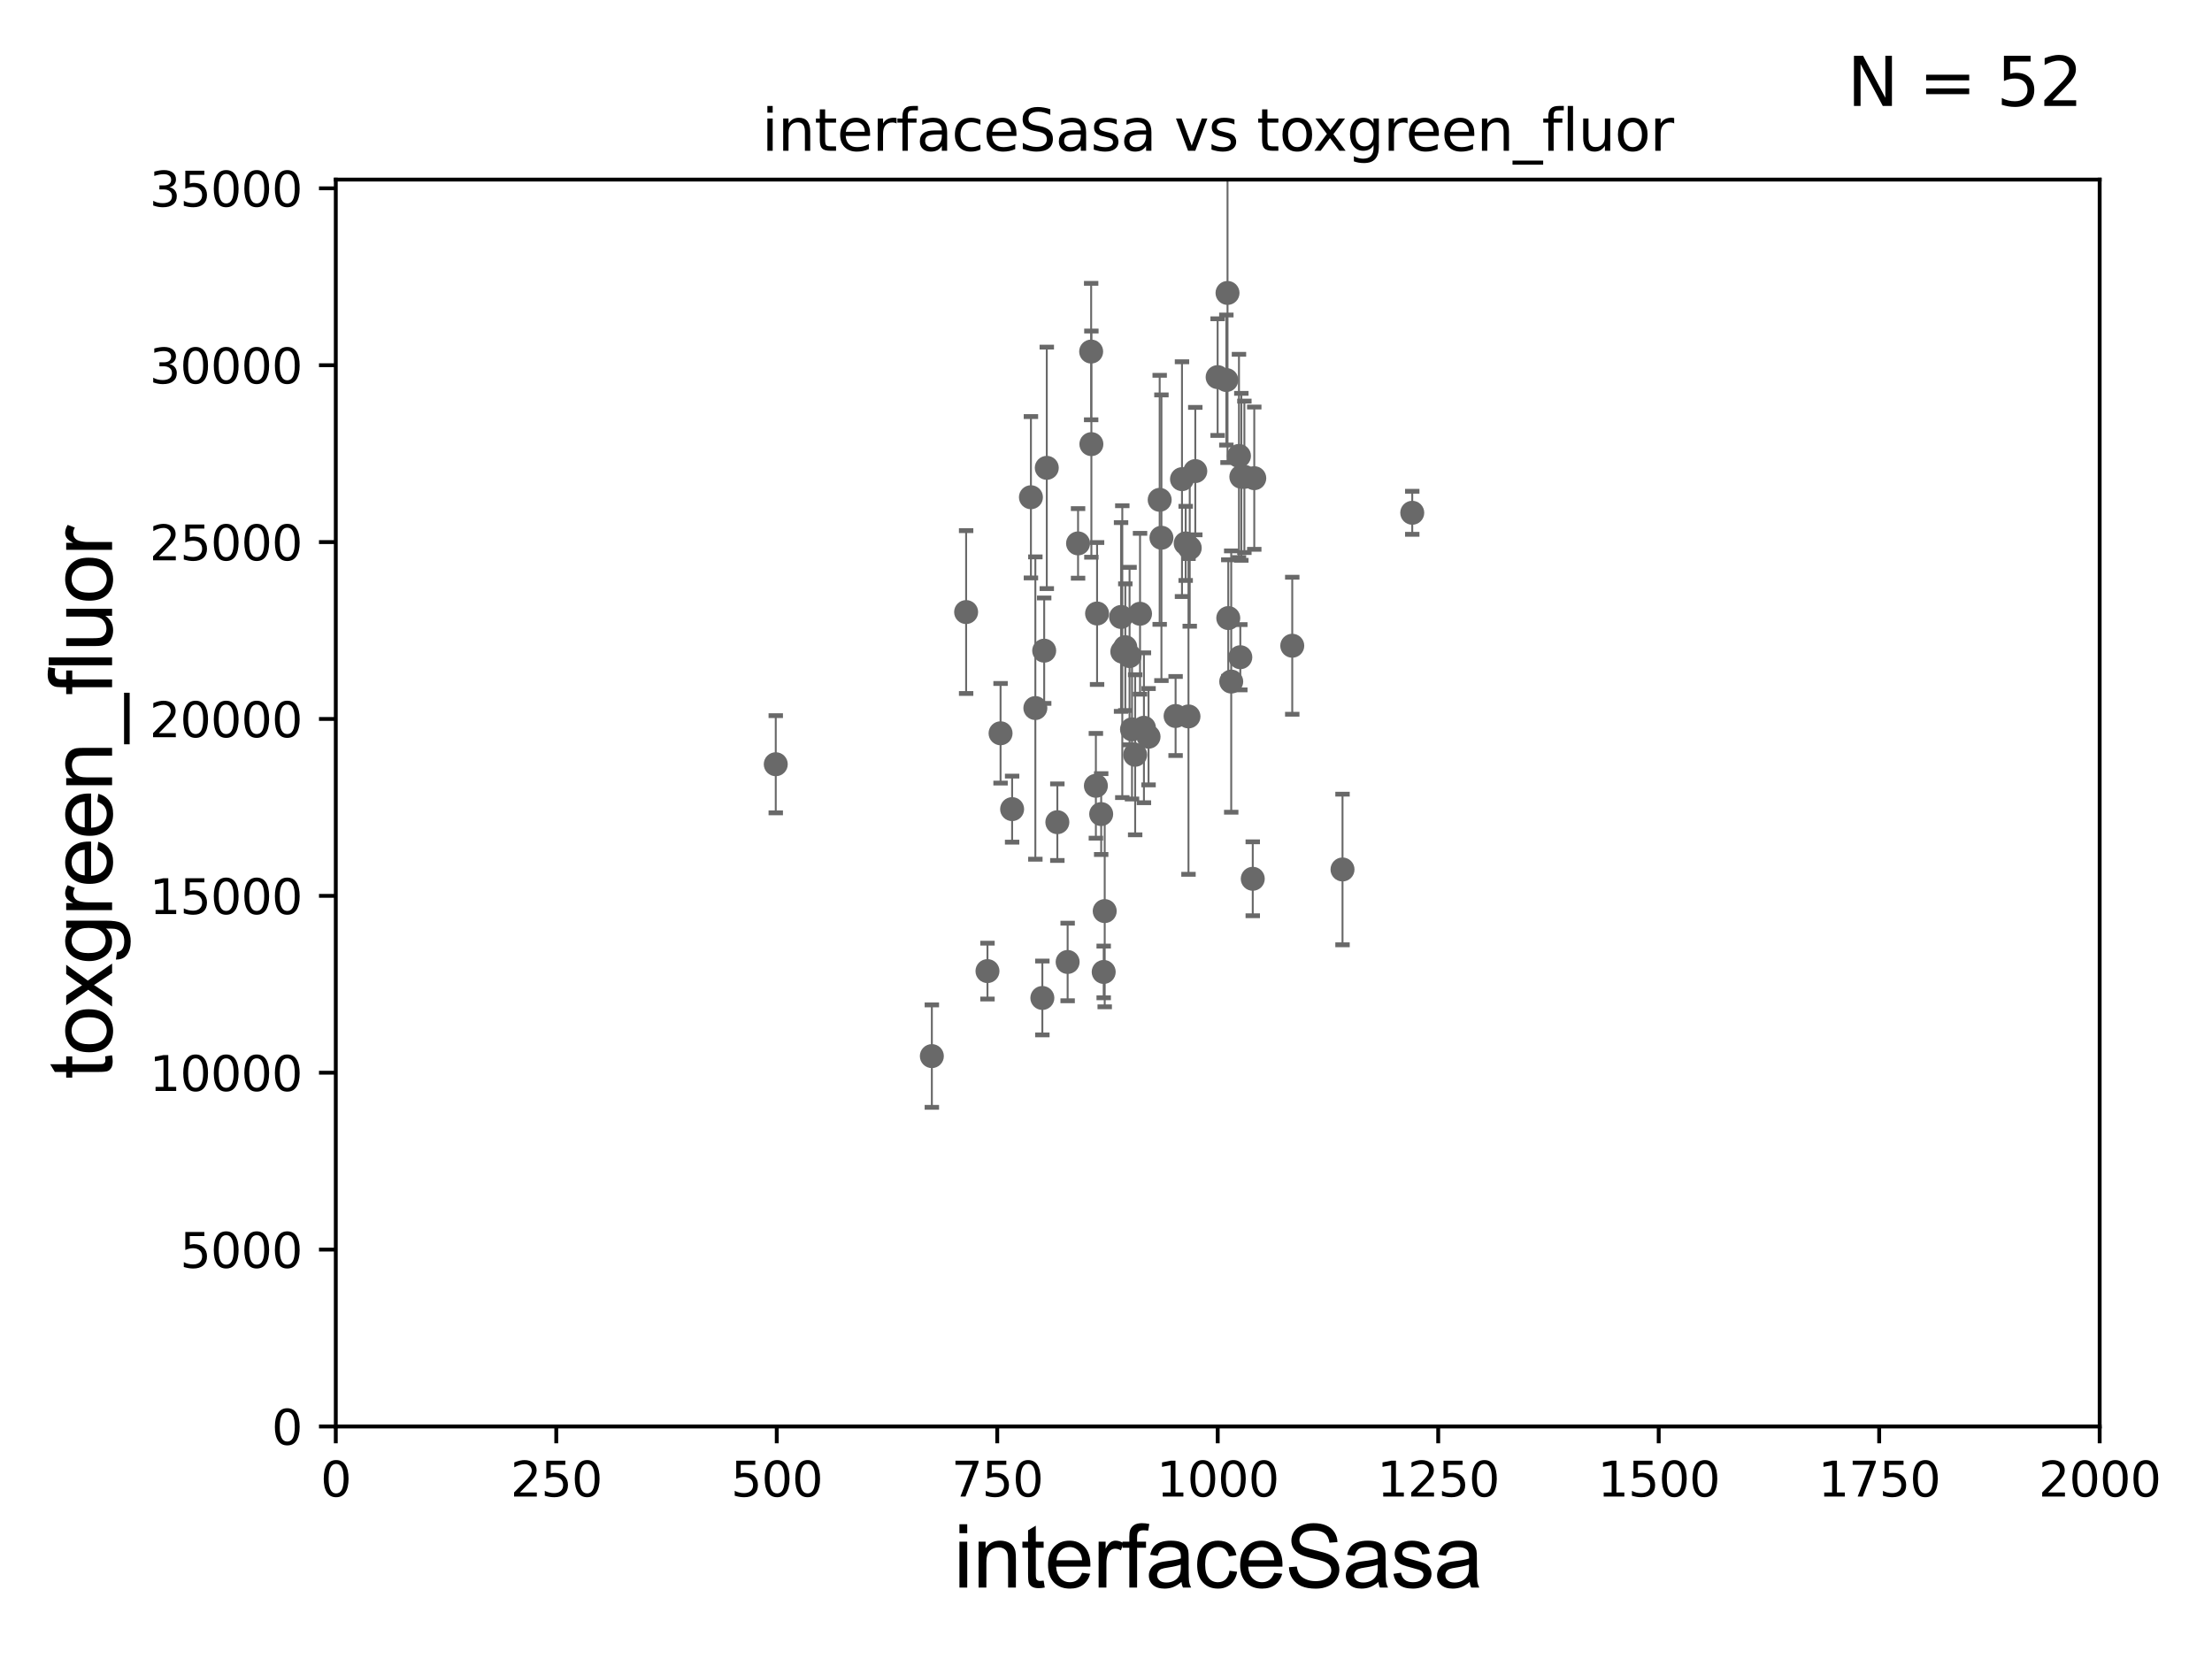 <?xml version="1.0" encoding="utf-8" standalone="no"?>
<!DOCTYPE svg PUBLIC "-//W3C//DTD SVG 1.1//EN"
  "http://www.w3.org/Graphics/SVG/1.1/DTD/svg11.dtd">
<svg xmlns:xlink="http://www.w3.org/1999/xlink" width="460.8pt" height="345.6pt" viewBox="0 0 460.8 345.6" xmlns="http://www.w3.org/2000/svg" version="1.1">
 <defs>
  <style type="text/css">*{stroke-linejoin: round; stroke-linecap: butt}</style>
 </defs>
 <g id="figure_1">
  <g id="patch_1">
   <path d="M 0 345.6 
L 460.8 345.6 
L 460.8 0 
L 0 0 
z
" style="fill: #ffffff"/>
  </g>
  <g id="axes_1">
   <g id="patch_2">
    <path d="M 69.95 297.16 
L 437.4 297.16 
L 437.4 37.411 
L 69.95 37.411 
z
" style="fill: #ffffff"/>
   </g>
   <g id="PathCollection_1">
    <defs>
     <path id="md4faeaf0ec" d="M 0 1.118 
C 0.297 1.118 0.581 1 0.791 0.791 
C 1 0.581 1.118 0.297 1.118 0 
C 1.118 -0.297 1 -0.581 0.791 -0.791 
C 0.581 -1 0.297 -1.118 0 -1.118 
C -0.297 -1.118 -0.581 -1 -0.791 -0.791 
C -1 -0.581 -1.118 -0.297 -1.118 0 
C -1.118 0.297 -1 0.581 -0.791 0.791 
C -0.581 1 -0.297 1.118 0 1.118 
z
" style="stroke: #696969"/>
    </defs>
    <g clip-path="url(#p48e2675b12)">
     <use xlink:href="#md4faeaf0ec" x="246.998" y="113.199" style="fill: #696969; stroke: #696969"/>
     <use xlink:href="#md4faeaf0ec" x="294.197" y="106.821" style="fill: #696969; stroke: #696969"/>
     <use xlink:href="#md4faeaf0ec" x="228.541" y="127.804" style="fill: #696969; stroke: #696969"/>
     <use xlink:href="#md4faeaf0ec" x="253.655" y="78.559" style="fill: #696969; stroke: #696969"/>
     <use xlink:href="#md4faeaf0ec" x="208.436" y="152.757" style="fill: #696969; stroke: #696969"/>
     <use xlink:href="#md4faeaf0ec" x="222.409" y="200.396" style="fill: #696969; stroke: #696969"/>
     <use xlink:href="#md4faeaf0ec" x="205.71" y="202.296" style="fill: #696969; stroke: #696969"/>
     <use xlink:href="#md4faeaf0ec" x="227.355" y="92.52" style="fill: #696969; stroke: #696969"/>
     <use xlink:href="#md4faeaf0ec" x="235.31" y="136.674" style="fill: #696969; stroke: #696969"/>
     <use xlink:href="#md4faeaf0ec" x="238.303" y="151.608" style="fill: #696969; stroke: #696969"/>
     <use xlink:href="#md4faeaf0ec" x="161.605" y="159.204" style="fill: #696969; stroke: #696969"/>
     <use xlink:href="#md4faeaf0ec" x="218.064" y="97.461" style="fill: #696969; stroke: #696969"/>
     <use xlink:href="#md4faeaf0ec" x="228.292" y="163.697" style="fill: #696969; stroke: #696969"/>
     <use xlink:href="#md4faeaf0ec" x="258.38" y="136.912" style="fill: #696969; stroke: #696969"/>
     <use xlink:href="#md4faeaf0ec" x="234.424" y="134.821" style="fill: #696969; stroke: #696969"/>
     <use xlink:href="#md4faeaf0ec" x="217.523" y="135.545" style="fill: #696969; stroke: #696969"/>
     <use xlink:href="#md4faeaf0ec" x="210.843" y="168.556" style="fill: #696969; stroke: #696969"/>
     <use xlink:href="#md4faeaf0ec" x="230.132" y="189.796" style="fill: #696969; stroke: #696969"/>
     <use xlink:href="#md4faeaf0ec" x="233.537" y="128.528" style="fill: #696969; stroke: #696969"/>
     <use xlink:href="#md4faeaf0ec" x="260.973" y="183.067" style="fill: #696969; stroke: #696969"/>
     <use xlink:href="#md4faeaf0ec" x="279.67" y="181.126" style="fill: #696969; stroke: #696969"/>
     <use xlink:href="#md4faeaf0ec" x="239.265" y="153.471" style="fill: #696969; stroke: #696969"/>
     <use xlink:href="#md4faeaf0ec" x="215.684" y="147.5" style="fill: #696969; stroke: #696969"/>
     <use xlink:href="#md4faeaf0ec" x="194.122" y="220.006" style="fill: #696969; stroke: #696969"/>
     <use xlink:href="#md4faeaf0ec" x="247.583" y="149.245" style="fill: #696969; stroke: #696969"/>
     <use xlink:href="#md4faeaf0ec" x="214.76" y="103.583" style="fill: #696969; stroke: #696969"/>
     <use xlink:href="#md4faeaf0ec" x="229.921" y="202.474" style="fill: #696969; stroke: #696969"/>
     <use xlink:href="#md4faeaf0ec" x="246.232" y="99.816" style="fill: #696969; stroke: #696969"/>
     <use xlink:href="#md4faeaf0ec" x="269.2" y="134.52" style="fill: #696969; stroke: #696969"/>
     <use xlink:href="#md4faeaf0ec" x="258.099" y="94.978" style="fill: #696969; stroke: #696969"/>
     <use xlink:href="#md4faeaf0ec" x="224.58" y="113.2" style="fill: #696969; stroke: #696969"/>
     <use xlink:href="#md4faeaf0ec" x="255.872" y="128.754" style="fill: #696969; stroke: #696969"/>
     <use xlink:href="#md4faeaf0ec" x="255.47" y="79.167" style="fill: #696969; stroke: #696969"/>
     <use xlink:href="#md4faeaf0ec" x="261.287" y="99.614" style="fill: #696969; stroke: #696969"/>
     <use xlink:href="#md4faeaf0ec" x="227.307" y="73.236" style="fill: #696969; stroke: #696969"/>
     <use xlink:href="#md4faeaf0ec" x="236.475" y="157.235" style="fill: #696969; stroke: #696969"/>
     <use xlink:href="#md4faeaf0ec" x="244.898" y="149.157" style="fill: #696969; stroke: #696969"/>
     <use xlink:href="#md4faeaf0ec" x="256.486" y="141.982" style="fill: #696969; stroke: #696969"/>
     <use xlink:href="#md4faeaf0ec" x="249.001" y="98.139" style="fill: #696969; stroke: #696969"/>
     <use xlink:href="#md4faeaf0ec" x="258.593" y="99.328" style="fill: #696969; stroke: #696969"/>
     <use xlink:href="#md4faeaf0ec" x="235.817" y="151.933" style="fill: #696969; stroke: #696969"/>
     <use xlink:href="#md4faeaf0ec" x="259.227" y="99.335" style="fill: #696969; stroke: #696969"/>
     <use xlink:href="#md4faeaf0ec" x="229.396" y="169.586" style="fill: #696969; stroke: #696969"/>
     <use xlink:href="#md4faeaf0ec" x="241.584" y="104.123" style="fill: #696969; stroke: #696969"/>
     <use xlink:href="#md4faeaf0ec" x="201.262" y="127.504" style="fill: #696969; stroke: #696969"/>
     <use xlink:href="#md4faeaf0ec" x="237.491" y="127.858" style="fill: #696969; stroke: #696969"/>
     <use xlink:href="#md4faeaf0ec" x="220.265" y="171.276" style="fill: #696969; stroke: #696969"/>
     <use xlink:href="#md4faeaf0ec" x="241.948" y="112.022" style="fill: #696969; stroke: #696969"/>
     <use xlink:href="#md4faeaf0ec" x="233.796" y="135.749" style="fill: #696969; stroke: #696969"/>
     <use xlink:href="#md4faeaf0ec" x="255.716" y="61.025" style="fill: #696969; stroke: #696969"/>
     <use xlink:href="#md4faeaf0ec" x="247.844" y="114.153" style="fill: #696969; stroke: #696969"/>
     <use xlink:href="#md4faeaf0ec" x="217.141" y="207.894" style="fill: #696969; stroke: #696969"/>
    </g>
   </g>
   <g id="matplotlib.axis_1">
    <g id="xtick_1">
     <g id="line2d_1">
      <defs>
       <path id="mbf0d829fea" d="M 0 0 
L 0 3.5 
" style="stroke: #000000; stroke-width: 0.8"/>
      </defs>
      <g>
       <use xlink:href="#mbf0d829fea" x="69.95" y="297.16" style="stroke: #000000; stroke-width: 0.8"/>
      </g>
     </g>
     <g id="text_1">
      <!-- 0 -->
      <g transform="translate(66.769 311.758)scale(0.1 -0.1)">
       <defs>
        <path id="DejaVuSans-30" d="M 2034 4250 
Q 1547 4250 1301 3770 
Q 1056 3291 1056 2328 
Q 1056 1369 1301 889 
Q 1547 409 2034 409 
Q 2525 409 2770 889 
Q 3016 1369 3016 2328 
Q 3016 3291 2770 3770 
Q 2525 4250 2034 4250 
z
M 2034 4750 
Q 2819 4750 3233 4129 
Q 3647 3509 3647 2328 
Q 3647 1150 3233 529 
Q 2819 -91 2034 -91 
Q 1250 -91 836 529 
Q 422 1150 422 2328 
Q 422 3509 836 4129 
Q 1250 4750 2034 4750 
z
" transform="scale(0.016)"/>
       </defs>
       <use xlink:href="#DejaVuSans-30"/>
      </g>
     </g>
    </g>
    <g id="xtick_2">
     <g id="line2d_2">
      <g>
       <use xlink:href="#mbf0d829fea" x="115.881" y="297.16" style="stroke: #000000; stroke-width: 0.8"/>
      </g>
     </g>
     <g id="text_2">
      <!-- 250 -->
      <g transform="translate(106.338 311.758)scale(0.1 -0.1)">
       <defs>
        <path id="DejaVuSans-32" d="M 1228 531 
L 3431 531 
L 3431 0 
L 469 0 
L 469 531 
Q 828 903 1448 1529 
Q 2069 2156 2228 2338 
Q 2531 2678 2651 2914 
Q 2772 3150 2772 3378 
Q 2772 3750 2511 3984 
Q 2250 4219 1831 4219 
Q 1534 4219 1204 4116 
Q 875 4013 500 3803 
L 500 4441 
Q 881 4594 1212 4672 
Q 1544 4750 1819 4750 
Q 2544 4750 2975 4387 
Q 3406 4025 3406 3419 
Q 3406 3131 3298 2873 
Q 3191 2616 2906 2266 
Q 2828 2175 2409 1742 
Q 1991 1309 1228 531 
z
" transform="scale(0.016)"/>
        <path id="DejaVuSans-35" d="M 691 4666 
L 3169 4666 
L 3169 4134 
L 1269 4134 
L 1269 2991 
Q 1406 3038 1543 3061 
Q 1681 3084 1819 3084 
Q 2600 3084 3056 2656 
Q 3513 2228 3513 1497 
Q 3513 744 3044 326 
Q 2575 -91 1722 -91 
Q 1428 -91 1123 -41 
Q 819 9 494 109 
L 494 744 
Q 775 591 1075 516 
Q 1375 441 1709 441 
Q 2250 441 2565 725 
Q 2881 1009 2881 1497 
Q 2881 1984 2565 2268 
Q 2250 2553 1709 2553 
Q 1456 2553 1204 2497 
Q 953 2441 691 2322 
L 691 4666 
z
" transform="scale(0.016)"/>
       </defs>
       <use xlink:href="#DejaVuSans-32"/>
       <use xlink:href="#DejaVuSans-35" x="63.623"/>
       <use xlink:href="#DejaVuSans-30" x="127.246"/>
      </g>
     </g>
    </g>
    <g id="xtick_3">
     <g id="line2d_3">
      <g>
       <use xlink:href="#mbf0d829fea" x="161.812" y="297.16" style="stroke: #000000; stroke-width: 0.8"/>
      </g>
     </g>
     <g id="text_3">
      <!-- 500 -->
      <g transform="translate(152.269 311.758)scale(0.1 -0.1)">
       <use xlink:href="#DejaVuSans-35"/>
       <use xlink:href="#DejaVuSans-30" x="63.623"/>
       <use xlink:href="#DejaVuSans-30" x="127.246"/>
      </g>
     </g>
    </g>
    <g id="xtick_4">
     <g id="line2d_4">
      <g>
       <use xlink:href="#mbf0d829fea" x="207.744" y="297.16" style="stroke: #000000; stroke-width: 0.8"/>
      </g>
     </g>
     <g id="text_4">
      <!-- 750 -->
      <g transform="translate(198.2 311.758)scale(0.1 -0.1)">
       <defs>
        <path id="DejaVuSans-37" d="M 525 4666 
L 3525 4666 
L 3525 4397 
L 1831 0 
L 1172 0 
L 2766 4134 
L 525 4134 
L 525 4666 
z
" transform="scale(0.016)"/>
       </defs>
       <use xlink:href="#DejaVuSans-37"/>
       <use xlink:href="#DejaVuSans-35" x="63.623"/>
       <use xlink:href="#DejaVuSans-30" x="127.246"/>
      </g>
     </g>
    </g>
    <g id="xtick_5">
     <g id="line2d_5">
      <g>
       <use xlink:href="#mbf0d829fea" x="253.675" y="297.16" style="stroke: #000000; stroke-width: 0.8"/>
      </g>
     </g>
     <g id="text_5">
      <!-- 1000 -->
      <g transform="translate(240.95 311.758)scale(0.1 -0.1)">
       <defs>
        <path id="DejaVuSans-31" d="M 794 531 
L 1825 531 
L 1825 4091 
L 703 3866 
L 703 4441 
L 1819 4666 
L 2450 4666 
L 2450 531 
L 3481 531 
L 3481 0 
L 794 0 
L 794 531 
z
" transform="scale(0.016)"/>
       </defs>
       <use xlink:href="#DejaVuSans-31"/>
       <use xlink:href="#DejaVuSans-30" x="63.623"/>
       <use xlink:href="#DejaVuSans-30" x="127.246"/>
       <use xlink:href="#DejaVuSans-30" x="190.869"/>
      </g>
     </g>
    </g>
    <g id="xtick_6">
     <g id="line2d_6">
      <g>
       <use xlink:href="#mbf0d829fea" x="299.606" y="297.16" style="stroke: #000000; stroke-width: 0.8"/>
      </g>
     </g>
     <g id="text_6">
      <!-- 1250 -->
      <g transform="translate(286.881 311.758)scale(0.1 -0.1)">
       <use xlink:href="#DejaVuSans-31"/>
       <use xlink:href="#DejaVuSans-32" x="63.623"/>
       <use xlink:href="#DejaVuSans-35" x="127.246"/>
       <use xlink:href="#DejaVuSans-30" x="190.869"/>
      </g>
     </g>
    </g>
    <g id="xtick_7">
     <g id="line2d_7">
      <g>
       <use xlink:href="#mbf0d829fea" x="345.538" y="297.16" style="stroke: #000000; stroke-width: 0.8"/>
      </g>
     </g>
     <g id="text_7">
      <!-- 1500 -->
      <g transform="translate(332.812 311.758)scale(0.1 -0.1)">
       <use xlink:href="#DejaVuSans-31"/>
       <use xlink:href="#DejaVuSans-35" x="63.623"/>
       <use xlink:href="#DejaVuSans-30" x="127.246"/>
       <use xlink:href="#DejaVuSans-30" x="190.869"/>
      </g>
     </g>
    </g>
    <g id="xtick_8">
     <g id="line2d_8">
      <g>
       <use xlink:href="#mbf0d829fea" x="391.469" y="297.16" style="stroke: #000000; stroke-width: 0.8"/>
      </g>
     </g>
     <g id="text_8">
      <!-- 1750 -->
      <g transform="translate(378.744 311.758)scale(0.1 -0.1)">
       <use xlink:href="#DejaVuSans-31"/>
       <use xlink:href="#DejaVuSans-37" x="63.623"/>
       <use xlink:href="#DejaVuSans-35" x="127.246"/>
       <use xlink:href="#DejaVuSans-30" x="190.869"/>
      </g>
     </g>
    </g>
    <g id="xtick_9">
     <g id="line2d_9">
      <g>
       <use xlink:href="#mbf0d829fea" x="437.4" y="297.16" style="stroke: #000000; stroke-width: 0.8"/>
      </g>
     </g>
     <g id="text_9">
      <!-- 2000 -->
      <g transform="translate(424.675 311.758)scale(0.1 -0.1)">
       <use xlink:href="#DejaVuSans-32"/>
       <use xlink:href="#DejaVuSans-30" x="63.623"/>
       <use xlink:href="#DejaVuSans-30" x="127.246"/>
       <use xlink:href="#DejaVuSans-30" x="190.869"/>
      </g>
     </g>
    </g>
    <g id="text_10">
     <!-- interfaceSasa -->
     <g transform="translate(198.646 330.722)scale(0.18 -0.18)">
      <defs>
       <path id="ArialMT-69" d="M 425 3934 
L 425 4581 
L 988 4581 
L 988 3934 
L 425 3934 
z
M 425 0 
L 425 3319 
L 988 3319 
L 988 0 
L 425 0 
z
" transform="scale(0.016)"/>
       <path id="ArialMT-6e" d="M 422 0 
L 422 3319 
L 928 3319 
L 928 2847 
Q 1294 3394 1984 3394 
Q 2284 3394 2536 3286 
Q 2788 3178 2913 3003 
Q 3038 2828 3088 2588 
Q 3119 2431 3119 2041 
L 3119 0 
L 2556 0 
L 2556 2019 
Q 2556 2363 2490 2533 
Q 2425 2703 2258 2804 
Q 2091 2906 1866 2906 
Q 1506 2906 1245 2678 
Q 984 2450 984 1813 
L 984 0 
L 422 0 
z
" transform="scale(0.016)"/>
       <path id="ArialMT-74" d="M 1650 503 
L 1731 6 
Q 1494 -44 1306 -44 
Q 1000 -44 831 53 
Q 663 150 594 308 
Q 525 466 525 972 
L 525 2881 
L 113 2881 
L 113 3319 
L 525 3319 
L 525 4141 
L 1084 4478 
L 1084 3319 
L 1650 3319 
L 1650 2881 
L 1084 2881 
L 1084 941 
Q 1084 700 1114 631 
Q 1144 563 1211 522 
Q 1278 481 1403 481 
Q 1497 481 1650 503 
z
" transform="scale(0.016)"/>
       <path id="ArialMT-65" d="M 2694 1069 
L 3275 997 
Q 3138 488 2766 206 
Q 2394 -75 1816 -75 
Q 1088 -75 661 373 
Q 234 822 234 1631 
Q 234 2469 665 2931 
Q 1097 3394 1784 3394 
Q 2450 3394 2872 2941 
Q 3294 2488 3294 1666 
Q 3294 1616 3291 1516 
L 816 1516 
Q 847 969 1125 678 
Q 1403 388 1819 388 
Q 2128 388 2347 550 
Q 2566 713 2694 1069 
z
M 847 1978 
L 2700 1978 
Q 2663 2397 2488 2606 
Q 2219 2931 1791 2931 
Q 1403 2931 1139 2672 
Q 875 2413 847 1978 
z
" transform="scale(0.016)"/>
       <path id="ArialMT-72" d="M 416 0 
L 416 3319 
L 922 3319 
L 922 2816 
Q 1116 3169 1280 3281 
Q 1444 3394 1641 3394 
Q 1925 3394 2219 3213 
L 2025 2691 
Q 1819 2813 1613 2813 
Q 1428 2813 1281 2702 
Q 1134 2591 1072 2394 
Q 978 2094 978 1738 
L 978 0 
L 416 0 
z
" transform="scale(0.016)"/>
       <path id="ArialMT-66" d="M 556 0 
L 556 2881 
L 59 2881 
L 59 3319 
L 556 3319 
L 556 3672 
Q 556 4006 616 4169 
Q 697 4388 901 4523 
Q 1106 4659 1475 4659 
Q 1713 4659 2000 4603 
L 1916 4113 
Q 1741 4144 1584 4144 
Q 1328 4144 1222 4034 
Q 1116 3925 1116 3625 
L 1116 3319 
L 1763 3319 
L 1763 2881 
L 1116 2881 
L 1116 0 
L 556 0 
z
" transform="scale(0.016)"/>
       <path id="ArialMT-61" d="M 2588 409 
Q 2275 144 1986 34 
Q 1697 -75 1366 -75 
Q 819 -75 525 192 
Q 231 459 231 875 
Q 231 1119 342 1320 
Q 453 1522 633 1644 
Q 813 1766 1038 1828 
Q 1203 1872 1538 1913 
Q 2219 1994 2541 2106 
Q 2544 2222 2544 2253 
Q 2544 2597 2384 2738 
Q 2169 2928 1744 2928 
Q 1347 2928 1158 2789 
Q 969 2650 878 2297 
L 328 2372 
Q 403 2725 575 2942 
Q 747 3159 1072 3276 
Q 1397 3394 1825 3394 
Q 2250 3394 2515 3294 
Q 2781 3194 2906 3042 
Q 3031 2891 3081 2659 
Q 3109 2516 3109 2141 
L 3109 1391 
Q 3109 606 3145 398 
Q 3181 191 3288 0 
L 2700 0 
Q 2613 175 2588 409 
z
M 2541 1666 
Q 2234 1541 1622 1453 
Q 1275 1403 1131 1340 
Q 988 1278 909 1158 
Q 831 1038 831 891 
Q 831 666 1001 516 
Q 1172 366 1500 366 
Q 1825 366 2078 508 
Q 2331 650 2450 897 
Q 2541 1088 2541 1459 
L 2541 1666 
z
" transform="scale(0.016)"/>
       <path id="ArialMT-63" d="M 2588 1216 
L 3141 1144 
Q 3050 572 2676 248 
Q 2303 -75 1759 -75 
Q 1078 -75 664 370 
Q 250 816 250 1647 
Q 250 2184 428 2587 
Q 606 2991 970 3192 
Q 1334 3394 1763 3394 
Q 2303 3394 2647 3120 
Q 2991 2847 3088 2344 
L 2541 2259 
Q 2463 2594 2264 2762 
Q 2066 2931 1784 2931 
Q 1359 2931 1093 2626 
Q 828 2322 828 1663 
Q 828 994 1084 691 
Q 1341 388 1753 388 
Q 2084 388 2306 591 
Q 2528 794 2588 1216 
z
" transform="scale(0.016)"/>
       <path id="ArialMT-53" d="M 288 1472 
L 859 1522 
Q 900 1178 1048 958 
Q 1197 738 1509 602 
Q 1822 466 2213 466 
Q 2559 466 2825 569 
Q 3091 672 3220 851 
Q 3350 1031 3350 1244 
Q 3350 1459 3225 1620 
Q 3100 1781 2813 1891 
Q 2628 1963 1997 2114 
Q 1366 2266 1113 2400 
Q 784 2572 623 2826 
Q 463 3081 463 3397 
Q 463 3744 659 4045 
Q 856 4347 1234 4503 
Q 1613 4659 2075 4659 
Q 2584 4659 2973 4495 
Q 3363 4331 3572 4012 
Q 3781 3694 3797 3291 
L 3216 3247 
Q 3169 3681 2898 3903 
Q 2628 4125 2100 4125 
Q 1550 4125 1298 3923 
Q 1047 3722 1047 3438 
Q 1047 3191 1225 3031 
Q 1400 2872 2139 2705 
Q 2878 2538 3153 2413 
Q 3553 2228 3743 1945 
Q 3934 1663 3934 1294 
Q 3934 928 3725 604 
Q 3516 281 3123 101 
Q 2731 -78 2241 -78 
Q 1619 -78 1198 103 
Q 778 284 539 648 
Q 300 1013 288 1472 
z
" transform="scale(0.016)"/>
       <path id="ArialMT-73" d="M 197 991 
L 753 1078 
Q 800 744 1014 566 
Q 1228 388 1613 388 
Q 2000 388 2187 545 
Q 2375 703 2375 916 
Q 2375 1106 2209 1216 
Q 2094 1291 1634 1406 
Q 1016 1563 777 1677 
Q 538 1791 414 1992 
Q 291 2194 291 2438 
Q 291 2659 392 2848 
Q 494 3038 669 3163 
Q 800 3259 1026 3326 
Q 1253 3394 1513 3394 
Q 1903 3394 2198 3281 
Q 2494 3169 2634 2976 
Q 2775 2784 2828 2463 
L 2278 2388 
Q 2241 2644 2061 2787 
Q 1881 2931 1553 2931 
Q 1166 2931 1000 2803 
Q 834 2675 834 2503 
Q 834 2394 903 2306 
Q 972 2216 1119 2156 
Q 1203 2125 1616 2013 
Q 2213 1853 2448 1751 
Q 2684 1650 2818 1456 
Q 2953 1263 2953 975 
Q 2953 694 2789 445 
Q 2625 197 2315 61 
Q 2006 -75 1616 -75 
Q 969 -75 630 194 
Q 291 463 197 991 
z
" transform="scale(0.016)"/>
      </defs>
      <use xlink:href="#ArialMT-69"/>
      <use xlink:href="#ArialMT-6e" x="22.217"/>
      <use xlink:href="#ArialMT-74" x="77.832"/>
      <use xlink:href="#ArialMT-65" x="105.615"/>
      <use xlink:href="#ArialMT-72" x="161.23"/>
      <use xlink:href="#ArialMT-66" x="194.531"/>
      <use xlink:href="#ArialMT-61" x="222.314"/>
      <use xlink:href="#ArialMT-63" x="277.93"/>
      <use xlink:href="#ArialMT-65" x="327.93"/>
      <use xlink:href="#ArialMT-53" x="383.545"/>
      <use xlink:href="#ArialMT-61" x="450.244"/>
      <use xlink:href="#ArialMT-73" x="505.859"/>
      <use xlink:href="#ArialMT-61" x="555.859"/>
     </g>
    </g>
   </g>
   <g id="matplotlib.axis_2">
    <g id="ytick_1">
     <g id="line2d_10">
      <defs>
       <path id="m7dbf489df4" d="M 0 0 
L -3.5 0 
" style="stroke: #000000; stroke-width: 0.8"/>
      </defs>
      <g>
       <use xlink:href="#m7dbf489df4" x="69.95" y="297.16" style="stroke: #000000; stroke-width: 0.8"/>
      </g>
     </g>
     <g id="text_11">
      <!-- 0 -->
      <g transform="translate(56.587 300.959)scale(0.1 -0.1)">
       <use xlink:href="#DejaVuSans-30"/>
      </g>
     </g>
    </g>
    <g id="ytick_2">
     <g id="line2d_11">
      <g>
       <use xlink:href="#m7dbf489df4" x="69.95" y="260.313" style="stroke: #000000; stroke-width: 0.8"/>
      </g>
     </g>
     <g id="text_12">
      <!-- 5000 -->
      <g transform="translate(37.5 264.112)scale(0.1 -0.1)">
       <use xlink:href="#DejaVuSans-35"/>
       <use xlink:href="#DejaVuSans-30" x="63.623"/>
       <use xlink:href="#DejaVuSans-30" x="127.246"/>
       <use xlink:href="#DejaVuSans-30" x="190.869"/>
      </g>
     </g>
    </g>
    <g id="ytick_3">
     <g id="line2d_12">
      <g>
       <use xlink:href="#m7dbf489df4" x="69.95" y="223.467" style="stroke: #000000; stroke-width: 0.8"/>
      </g>
     </g>
     <g id="text_13">
      <!-- 10000 -->
      <g transform="translate(31.137 227.266)scale(0.1 -0.1)">
       <use xlink:href="#DejaVuSans-31"/>
       <use xlink:href="#DejaVuSans-30" x="63.623"/>
       <use xlink:href="#DejaVuSans-30" x="127.246"/>
       <use xlink:href="#DejaVuSans-30" x="190.869"/>
       <use xlink:href="#DejaVuSans-30" x="254.492"/>
      </g>
     </g>
    </g>
    <g id="ytick_4">
     <g id="line2d_13">
      <g>
       <use xlink:href="#m7dbf489df4" x="69.95" y="186.62" style="stroke: #000000; stroke-width: 0.8"/>
      </g>
     </g>
     <g id="text_14">
      <!-- 15000 -->
      <g transform="translate(31.137 190.419)scale(0.1 -0.1)">
       <use xlink:href="#DejaVuSans-31"/>
       <use xlink:href="#DejaVuSans-35" x="63.623"/>
       <use xlink:href="#DejaVuSans-30" x="127.246"/>
       <use xlink:href="#DejaVuSans-30" x="190.869"/>
       <use xlink:href="#DejaVuSans-30" x="254.492"/>
      </g>
     </g>
    </g>
    <g id="ytick_5">
     <g id="line2d_14">
      <g>
       <use xlink:href="#m7dbf489df4" x="69.95" y="149.773" style="stroke: #000000; stroke-width: 0.8"/>
      </g>
     </g>
     <g id="text_15">
      <!-- 20000 -->
      <g transform="translate(31.137 153.572)scale(0.1 -0.1)">
       <use xlink:href="#DejaVuSans-32"/>
       <use xlink:href="#DejaVuSans-30" x="63.623"/>
       <use xlink:href="#DejaVuSans-30" x="127.246"/>
       <use xlink:href="#DejaVuSans-30" x="190.869"/>
       <use xlink:href="#DejaVuSans-30" x="254.492"/>
      </g>
     </g>
    </g>
    <g id="ytick_6">
     <g id="line2d_15">
      <g>
       <use xlink:href="#m7dbf489df4" x="69.95" y="112.926" style="stroke: #000000; stroke-width: 0.8"/>
      </g>
     </g>
     <g id="text_16">
      <!-- 25000 -->
      <g transform="translate(31.137 116.726)scale(0.1 -0.1)">
       <use xlink:href="#DejaVuSans-32"/>
       <use xlink:href="#DejaVuSans-35" x="63.623"/>
       <use xlink:href="#DejaVuSans-30" x="127.246"/>
       <use xlink:href="#DejaVuSans-30" x="190.869"/>
       <use xlink:href="#DejaVuSans-30" x="254.492"/>
      </g>
     </g>
    </g>
    <g id="ytick_7">
     <g id="line2d_16">
      <g>
       <use xlink:href="#m7dbf489df4" x="69.95" y="76.08" style="stroke: #000000; stroke-width: 0.8"/>
      </g>
     </g>
     <g id="text_17">
      <!-- 30000 -->
      <g transform="translate(31.137 79.879)scale(0.1 -0.1)">
       <defs>
        <path id="DejaVuSans-33" d="M 2597 2516 
Q 3050 2419 3304 2112 
Q 3559 1806 3559 1356 
Q 3559 666 3084 287 
Q 2609 -91 1734 -91 
Q 1441 -91 1130 -33 
Q 819 25 488 141 
L 488 750 
Q 750 597 1062 519 
Q 1375 441 1716 441 
Q 2309 441 2620 675 
Q 2931 909 2931 1356 
Q 2931 1769 2642 2001 
Q 2353 2234 1838 2234 
L 1294 2234 
L 1294 2753 
L 1863 2753 
Q 2328 2753 2575 2939 
Q 2822 3125 2822 3475 
Q 2822 3834 2567 4026 
Q 2313 4219 1838 4219 
Q 1578 4219 1281 4162 
Q 984 4106 628 3988 
L 628 4550 
Q 988 4650 1302 4700 
Q 1616 4750 1894 4750 
Q 2613 4750 3031 4423 
Q 3450 4097 3450 3541 
Q 3450 3153 3228 2886 
Q 3006 2619 2597 2516 
z
" transform="scale(0.016)"/>
       </defs>
       <use xlink:href="#DejaVuSans-33"/>
       <use xlink:href="#DejaVuSans-30" x="63.623"/>
       <use xlink:href="#DejaVuSans-30" x="127.246"/>
       <use xlink:href="#DejaVuSans-30" x="190.869"/>
       <use xlink:href="#DejaVuSans-30" x="254.492"/>
      </g>
     </g>
    </g>
    <g id="ytick_8">
     <g id="line2d_17">
      <g>
       <use xlink:href="#m7dbf489df4" x="69.95" y="39.233" style="stroke: #000000; stroke-width: 0.8"/>
      </g>
     </g>
     <g id="text_18">
      <!-- 35000 -->
      <g transform="translate(31.137 43.032)scale(0.1 -0.1)">
       <use xlink:href="#DejaVuSans-33"/>
       <use xlink:href="#DejaVuSans-35" x="63.623"/>
       <use xlink:href="#DejaVuSans-30" x="127.246"/>
       <use xlink:href="#DejaVuSans-30" x="190.869"/>
       <use xlink:href="#DejaVuSans-30" x="254.492"/>
      </g>
     </g>
    </g>
    <g id="text_19">
     <!-- toxgreen_fluor -->
     <g transform="translate(23.349 224.818)rotate(-90)scale(0.18 -0.18)">
      <defs>
       <path id="ArialMT-6f" d="M 213 1659 
Q 213 2581 725 3025 
Q 1153 3394 1769 3394 
Q 2453 3394 2887 2945 
Q 3322 2497 3322 1706 
Q 3322 1066 3130 698 
Q 2938 331 2570 128 
Q 2203 -75 1769 -75 
Q 1072 -75 642 372 
Q 213 819 213 1659 
z
M 791 1659 
Q 791 1022 1069 705 
Q 1347 388 1769 388 
Q 2188 388 2466 706 
Q 2744 1025 2744 1678 
Q 2744 2294 2464 2611 
Q 2184 2928 1769 2928 
Q 1347 2928 1069 2612 
Q 791 2297 791 1659 
z
" transform="scale(0.016)"/>
       <path id="ArialMT-78" d="M 47 0 
L 1259 1725 
L 138 3319 
L 841 3319 
L 1350 2541 
Q 1494 2319 1581 2169 
Q 1719 2375 1834 2534 
L 2394 3319 
L 3066 3319 
L 1919 1756 
L 3153 0 
L 2463 0 
L 1781 1031 
L 1600 1309 
L 728 0 
L 47 0 
z
" transform="scale(0.016)"/>
       <path id="ArialMT-67" d="M 319 -275 
L 866 -356 
Q 900 -609 1056 -725 
Q 1266 -881 1628 -881 
Q 2019 -881 2231 -725 
Q 2444 -569 2519 -288 
Q 2563 -116 2559 434 
Q 2191 0 1641 0 
Q 956 0 581 494 
Q 206 988 206 1678 
Q 206 2153 378 2554 
Q 550 2956 876 3175 
Q 1203 3394 1644 3394 
Q 2231 3394 2613 2919 
L 2613 3319 
L 3131 3319 
L 3131 450 
Q 3131 -325 2973 -648 
Q 2816 -972 2473 -1159 
Q 2131 -1347 1631 -1347 
Q 1038 -1347 672 -1080 
Q 306 -813 319 -275 
z
M 784 1719 
Q 784 1066 1043 766 
Q 1303 466 1694 466 
Q 2081 466 2343 764 
Q 2606 1063 2606 1700 
Q 2606 2309 2336 2618 
Q 2066 2928 1684 2928 
Q 1309 2928 1046 2623 
Q 784 2319 784 1719 
z
" transform="scale(0.016)"/>
       <path id="ArialMT-5f" d="M -97 -1272 
L -97 -866 
L 3631 -866 
L 3631 -1272 
L -97 -1272 
z
" transform="scale(0.016)"/>
       <path id="ArialMT-6c" d="M 409 0 
L 409 4581 
L 972 4581 
L 972 0 
L 409 0 
z
" transform="scale(0.016)"/>
       <path id="ArialMT-75" d="M 2597 0 
L 2597 488 
Q 2209 -75 1544 -75 
Q 1250 -75 995 37 
Q 741 150 617 320 
Q 494 491 444 738 
Q 409 903 409 1263 
L 409 3319 
L 972 3319 
L 972 1478 
Q 972 1038 1006 884 
Q 1059 663 1231 536 
Q 1403 409 1656 409 
Q 1909 409 2131 539 
Q 2353 669 2445 892 
Q 2538 1116 2538 1541 
L 2538 3319 
L 3100 3319 
L 3100 0 
L 2597 0 
z
" transform="scale(0.016)"/>
      </defs>
      <use xlink:href="#ArialMT-74"/>
      <use xlink:href="#ArialMT-6f" x="27.783"/>
      <use xlink:href="#ArialMT-78" x="83.398"/>
      <use xlink:href="#ArialMT-67" x="133.398"/>
      <use xlink:href="#ArialMT-72" x="189.014"/>
      <use xlink:href="#ArialMT-65" x="222.314"/>
      <use xlink:href="#ArialMT-65" x="277.93"/>
      <use xlink:href="#ArialMT-6e" x="333.545"/>
      <use xlink:href="#ArialMT-5f" x="389.16"/>
      <use xlink:href="#ArialMT-66" x="444.775"/>
      <use xlink:href="#ArialMT-6c" x="472.559"/>
      <use xlink:href="#ArialMT-75" x="494.775"/>
      <use xlink:href="#ArialMT-6f" x="550.391"/>
      <use xlink:href="#ArialMT-72" x="606.006"/>
     </g>
    </g>
   </g>
   <g id="LineCollection_1">
    <path d="M 246.998 120.924 
L 246.998 105.473 
" clip-path="url(#p48e2675b12)" style="fill: none; stroke: #696969; stroke-width: 0.4"/>
    <path d="M 294.197 111.305 
L 294.197 102.337 
" clip-path="url(#p48e2675b12)" style="fill: none; stroke: #696969; stroke-width: 0.4"/>
    <path d="M 228.541 142.585 
L 228.541 113.023 
" clip-path="url(#p48e2675b12)" style="fill: none; stroke: #696969; stroke-width: 0.4"/>
    <path d="M 253.655 90.71 
L 253.655 66.407 
" clip-path="url(#p48e2675b12)" style="fill: none; stroke: #696969; stroke-width: 0.4"/>
    <path d="M 208.436 163.132 
L 208.436 142.383 
" clip-path="url(#p48e2675b12)" style="fill: none; stroke: #696969; stroke-width: 0.4"/>
    <path d="M 222.409 208.478 
L 222.409 192.314 
" clip-path="url(#p48e2675b12)" style="fill: none; stroke: #696969; stroke-width: 0.4"/>
    <path d="M 205.71 208.116 
L 205.71 196.477 
" clip-path="url(#p48e2675b12)" style="fill: none; stroke: #696969; stroke-width: 0.4"/>
    <path d="M 227.355 116.081 
L 227.355 68.96 
" clip-path="url(#p48e2675b12)" style="fill: none; stroke: #696969; stroke-width: 0.4"/>
    <path d="M 235.31 155.162 
L 235.31 118.186 
" clip-path="url(#p48e2675b12)" style="fill: none; stroke: #696969; stroke-width: 0.4"/>
    <path d="M 238.303 167.218 
L 238.303 135.999 
" clip-path="url(#p48e2675b12)" style="fill: none; stroke: #696969; stroke-width: 0.4"/>
    <path d="M 161.605 169.327 
L 161.605 149.081 
" clip-path="url(#p48e2675b12)" style="fill: none; stroke: #696969; stroke-width: 0.4"/>
    <path d="M 218.064 122.618 
L 218.064 72.305 
" clip-path="url(#p48e2675b12)" style="fill: none; stroke: #696969; stroke-width: 0.4"/>
    <path d="M 228.292 174.604 
L 228.292 152.79 
" clip-path="url(#p48e2675b12)" style="fill: none; stroke: #696969; stroke-width: 0.4"/>
    <path d="M 258.38 143.717 
L 258.38 130.108 
" clip-path="url(#p48e2675b12)" style="fill: none; stroke: #696969; stroke-width: 0.4"/>
    <path d="M 234.424 148.013 
L 234.424 121.628 
" clip-path="url(#p48e2675b12)" style="fill: none; stroke: #696969; stroke-width: 0.4"/>
    <path d="M 217.523 146.524 
L 217.523 124.566 
" clip-path="url(#p48e2675b12)" style="fill: none; stroke: #696969; stroke-width: 0.4"/>
    <path d="M 210.843 175.436 
L 210.843 161.675 
" clip-path="url(#p48e2675b12)" style="fill: none; stroke: #696969; stroke-width: 0.4"/>
    <path d="M 230.132 209.736 
L 230.132 169.856 
" clip-path="url(#p48e2675b12)" style="fill: none; stroke: #696969; stroke-width: 0.4"/>
    <path d="M 233.537 148.187 
L 233.537 108.869 
" clip-path="url(#p48e2675b12)" style="fill: none; stroke: #696969; stroke-width: 0.4"/>
    <path d="M 260.973 190.762 
L 260.973 175.372 
" clip-path="url(#p48e2675b12)" style="fill: none; stroke: #696969; stroke-width: 0.4"/>
    <path d="M 279.67 196.817 
L 279.67 165.436 
" clip-path="url(#p48e2675b12)" style="fill: none; stroke: #696969; stroke-width: 0.4"/>
    <path d="M 239.265 163.505 
L 239.265 143.438 
" clip-path="url(#p48e2675b12)" style="fill: none; stroke: #696969; stroke-width: 0.4"/>
    <path d="M 215.684 178.987 
L 215.684 116.012 
" clip-path="url(#p48e2675b12)" style="fill: none; stroke: #696969; stroke-width: 0.4"/>
    <path d="M 194.122 230.674 
L 194.122 209.338 
" clip-path="url(#p48e2675b12)" style="fill: none; stroke: #696969; stroke-width: 0.4"/>
    <path d="M 247.583 182.133 
L 247.583 116.358 
" clip-path="url(#p48e2675b12)" style="fill: none; stroke: #696969; stroke-width: 0.4"/>
    <path d="M 214.76 120.391 
L 214.76 86.776 
" clip-path="url(#p48e2675b12)" style="fill: none; stroke: #696969; stroke-width: 0.4"/>
    <path d="M 229.921 207.86 
L 229.921 197.089 
" clip-path="url(#p48e2675b12)" style="fill: none; stroke: #696969; stroke-width: 0.4"/>
    <path d="M 246.232 124.269 
L 246.232 75.362 
" clip-path="url(#p48e2675b12)" style="fill: none; stroke: #696969; stroke-width: 0.4"/>
    <path d="M 269.2 148.791 
L 269.2 120.248 
" clip-path="url(#p48e2675b12)" style="fill: none; stroke: #696969; stroke-width: 0.4"/>
    <path d="M 258.099 116.151 
L 258.099 73.806 
" clip-path="url(#p48e2675b12)" style="fill: none; stroke: #696969; stroke-width: 0.4"/>
    <path d="M 224.58 120.445 
L 224.58 105.956 
" clip-path="url(#p48e2675b12)" style="fill: none; stroke: #696969; stroke-width: 0.4"/>
    <path d="M 255.872 140.897 
L 255.872 116.611 
" clip-path="url(#p48e2675b12)" style="fill: none; stroke: #696969; stroke-width: 0.4"/>
    <path d="M 255.47 92.714 
L 255.47 65.62 
" clip-path="url(#p48e2675b12)" style="fill: none; stroke: #696969; stroke-width: 0.4"/>
    <path d="M 261.287 114.436 
L 261.287 84.791 
" clip-path="url(#p48e2675b12)" style="fill: none; stroke: #696969; stroke-width: 0.4"/>
    <path d="M 227.307 87.444 
L 227.307 59.027 
" clip-path="url(#p48e2675b12)" style="fill: none; stroke: #696969; stroke-width: 0.4"/>
    <path d="M 236.475 173.908 
L 236.475 140.562 
" clip-path="url(#p48e2675b12)" style="fill: none; stroke: #696969; stroke-width: 0.4"/>
    <path d="M 244.898 157.392 
L 244.898 140.923 
" clip-path="url(#p48e2675b12)" style="fill: none; stroke: #696969; stroke-width: 0.4"/>
    <path d="M 256.486 169.197 
L 256.486 114.767 
" clip-path="url(#p48e2675b12)" style="fill: none; stroke: #696969; stroke-width: 0.4"/>
    <path d="M 249.001 111.411 
L 249.001 84.868 
" clip-path="url(#p48e2675b12)" style="fill: none; stroke: #696969; stroke-width: 0.4"/>
    <path d="M 258.593 116.714 
L 258.593 81.941 
" clip-path="url(#p48e2675b12)" style="fill: none; stroke: #696969; stroke-width: 0.4"/>
    <path d="M 235.817 166.451 
L 235.817 137.415 
" clip-path="url(#p48e2675b12)" style="fill: none; stroke: #696969; stroke-width: 0.4"/>
    <path d="M 259.227 115.11 
L 259.227 83.56 
" clip-path="url(#p48e2675b12)" style="fill: none; stroke: #696969; stroke-width: 0.4"/>
    <path d="M 229.396 178.005 
L 229.396 161.167 
" clip-path="url(#p48e2675b12)" style="fill: none; stroke: #696969; stroke-width: 0.4"/>
    <path d="M 241.584 130.062 
L 241.584 78.185 
" clip-path="url(#p48e2675b12)" style="fill: none; stroke: #696969; stroke-width: 0.4"/>
    <path d="M 201.262 144.466 
L 201.262 110.543 
" clip-path="url(#p48e2675b12)" style="fill: none; stroke: #696969; stroke-width: 0.4"/>
    <path d="M 237.491 144.611 
L 237.491 111.105 
" clip-path="url(#p48e2675b12)" style="fill: none; stroke: #696969; stroke-width: 0.4"/>
    <path d="M 220.265 179.252 
L 220.265 163.3 
" clip-path="url(#p48e2675b12)" style="fill: none; stroke: #696969; stroke-width: 0.4"/>
    <path d="M 241.948 141.774 
L 241.948 82.269 
" clip-path="url(#p48e2675b12)" style="fill: none; stroke: #696969; stroke-width: 0.4"/>
    <path d="M 233.796 166.151 
L 233.796 105.348 
" clip-path="url(#p48e2675b12)" style="fill: none; stroke: #696969; stroke-width: 0.4"/>
    <path d="M 255.716 96.355 
L 255.716 25.695 
" clip-path="url(#p48e2675b12)" style="fill: none; stroke: #696969; stroke-width: 0.4"/>
    <path d="M 247.844 130.45 
L 247.844 97.856 
" clip-path="url(#p48e2675b12)" style="fill: none; stroke: #696969; stroke-width: 0.4"/>
    <path d="M 217.141 215.59 
L 217.141 200.198 
" clip-path="url(#p48e2675b12)" style="fill: none; stroke: #696969; stroke-width: 0.4"/>
   </g>
   <g id="line2d_18">
    <defs>
     <path id="m8db391ce1e" d="M 1.5 0 
L -1.5 -0 
" style="stroke: #696969"/>
    </defs>
    <g clip-path="url(#p48e2675b12)">
     <use xlink:href="#m8db391ce1e" x="246.998" y="120.924" style="fill: #696969; stroke: #696969"/>
     <use xlink:href="#m8db391ce1e" x="294.197" y="111.305" style="fill: #696969; stroke: #696969"/>
     <use xlink:href="#m8db391ce1e" x="228.541" y="142.585" style="fill: #696969; stroke: #696969"/>
     <use xlink:href="#m8db391ce1e" x="253.655" y="90.71" style="fill: #696969; stroke: #696969"/>
     <use xlink:href="#m8db391ce1e" x="208.436" y="163.132" style="fill: #696969; stroke: #696969"/>
     <use xlink:href="#m8db391ce1e" x="222.409" y="208.478" style="fill: #696969; stroke: #696969"/>
     <use xlink:href="#m8db391ce1e" x="205.71" y="208.116" style="fill: #696969; stroke: #696969"/>
     <use xlink:href="#m8db391ce1e" x="227.355" y="116.081" style="fill: #696969; stroke: #696969"/>
     <use xlink:href="#m8db391ce1e" x="235.31" y="155.162" style="fill: #696969; stroke: #696969"/>
     <use xlink:href="#m8db391ce1e" x="238.303" y="167.218" style="fill: #696969; stroke: #696969"/>
     <use xlink:href="#m8db391ce1e" x="161.605" y="169.327" style="fill: #696969; stroke: #696969"/>
     <use xlink:href="#m8db391ce1e" x="218.064" y="122.618" style="fill: #696969; stroke: #696969"/>
     <use xlink:href="#m8db391ce1e" x="228.292" y="174.604" style="fill: #696969; stroke: #696969"/>
     <use xlink:href="#m8db391ce1e" x="258.38" y="143.717" style="fill: #696969; stroke: #696969"/>
     <use xlink:href="#m8db391ce1e" x="234.424" y="148.013" style="fill: #696969; stroke: #696969"/>
     <use xlink:href="#m8db391ce1e" x="217.523" y="146.524" style="fill: #696969; stroke: #696969"/>
     <use xlink:href="#m8db391ce1e" x="210.843" y="175.436" style="fill: #696969; stroke: #696969"/>
     <use xlink:href="#m8db391ce1e" x="230.132" y="209.736" style="fill: #696969; stroke: #696969"/>
     <use xlink:href="#m8db391ce1e" x="233.537" y="148.187" style="fill: #696969; stroke: #696969"/>
     <use xlink:href="#m8db391ce1e" x="260.973" y="190.762" style="fill: #696969; stroke: #696969"/>
     <use xlink:href="#m8db391ce1e" x="279.67" y="196.817" style="fill: #696969; stroke: #696969"/>
     <use xlink:href="#m8db391ce1e" x="239.265" y="163.505" style="fill: #696969; stroke: #696969"/>
     <use xlink:href="#m8db391ce1e" x="215.684" y="178.987" style="fill: #696969; stroke: #696969"/>
     <use xlink:href="#m8db391ce1e" x="194.122" y="230.674" style="fill: #696969; stroke: #696969"/>
     <use xlink:href="#m8db391ce1e" x="247.583" y="182.133" style="fill: #696969; stroke: #696969"/>
     <use xlink:href="#m8db391ce1e" x="214.76" y="120.391" style="fill: #696969; stroke: #696969"/>
     <use xlink:href="#m8db391ce1e" x="229.921" y="207.86" style="fill: #696969; stroke: #696969"/>
     <use xlink:href="#m8db391ce1e" x="246.232" y="124.269" style="fill: #696969; stroke: #696969"/>
     <use xlink:href="#m8db391ce1e" x="269.2" y="148.791" style="fill: #696969; stroke: #696969"/>
     <use xlink:href="#m8db391ce1e" x="258.099" y="116.151" style="fill: #696969; stroke: #696969"/>
     <use xlink:href="#m8db391ce1e" x="224.58" y="120.445" style="fill: #696969; stroke: #696969"/>
     <use xlink:href="#m8db391ce1e" x="255.872" y="140.897" style="fill: #696969; stroke: #696969"/>
     <use xlink:href="#m8db391ce1e" x="255.47" y="92.714" style="fill: #696969; stroke: #696969"/>
     <use xlink:href="#m8db391ce1e" x="261.287" y="114.436" style="fill: #696969; stroke: #696969"/>
     <use xlink:href="#m8db391ce1e" x="227.307" y="87.444" style="fill: #696969; stroke: #696969"/>
     <use xlink:href="#m8db391ce1e" x="236.475" y="173.908" style="fill: #696969; stroke: #696969"/>
     <use xlink:href="#m8db391ce1e" x="244.898" y="157.392" style="fill: #696969; stroke: #696969"/>
     <use xlink:href="#m8db391ce1e" x="256.486" y="169.197" style="fill: #696969; stroke: #696969"/>
     <use xlink:href="#m8db391ce1e" x="249.001" y="111.411" style="fill: #696969; stroke: #696969"/>
     <use xlink:href="#m8db391ce1e" x="258.593" y="116.714" style="fill: #696969; stroke: #696969"/>
     <use xlink:href="#m8db391ce1e" x="235.817" y="166.451" style="fill: #696969; stroke: #696969"/>
     <use xlink:href="#m8db391ce1e" x="259.227" y="115.11" style="fill: #696969; stroke: #696969"/>
     <use xlink:href="#m8db391ce1e" x="229.396" y="178.005" style="fill: #696969; stroke: #696969"/>
     <use xlink:href="#m8db391ce1e" x="241.584" y="130.062" style="fill: #696969; stroke: #696969"/>
     <use xlink:href="#m8db391ce1e" x="201.262" y="144.466" style="fill: #696969; stroke: #696969"/>
     <use xlink:href="#m8db391ce1e" x="237.491" y="144.611" style="fill: #696969; stroke: #696969"/>
     <use xlink:href="#m8db391ce1e" x="220.265" y="179.252" style="fill: #696969; stroke: #696969"/>
     <use xlink:href="#m8db391ce1e" x="241.948" y="141.774" style="fill: #696969; stroke: #696969"/>
     <use xlink:href="#m8db391ce1e" x="233.796" y="166.151" style="fill: #696969; stroke: #696969"/>
     <use xlink:href="#m8db391ce1e" x="255.716" y="96.355" style="fill: #696969; stroke: #696969"/>
     <use xlink:href="#m8db391ce1e" x="247.844" y="130.45" style="fill: #696969; stroke: #696969"/>
     <use xlink:href="#m8db391ce1e" x="217.141" y="215.59" style="fill: #696969; stroke: #696969"/>
    </g>
   </g>
   <g id="line2d_19">
    <g clip-path="url(#p48e2675b12)">
     <use xlink:href="#m8db391ce1e" x="246.998" y="105.473" style="fill: #696969; stroke: #696969"/>
     <use xlink:href="#m8db391ce1e" x="294.197" y="102.337" style="fill: #696969; stroke: #696969"/>
     <use xlink:href="#m8db391ce1e" x="228.541" y="113.023" style="fill: #696969; stroke: #696969"/>
     <use xlink:href="#m8db391ce1e" x="253.655" y="66.407" style="fill: #696969; stroke: #696969"/>
     <use xlink:href="#m8db391ce1e" x="208.436" y="142.383" style="fill: #696969; stroke: #696969"/>
     <use xlink:href="#m8db391ce1e" x="222.409" y="192.314" style="fill: #696969; stroke: #696969"/>
     <use xlink:href="#m8db391ce1e" x="205.71" y="196.477" style="fill: #696969; stroke: #696969"/>
     <use xlink:href="#m8db391ce1e" x="227.355" y="68.96" style="fill: #696969; stroke: #696969"/>
     <use xlink:href="#m8db391ce1e" x="235.31" y="118.186" style="fill: #696969; stroke: #696969"/>
     <use xlink:href="#m8db391ce1e" x="238.303" y="135.999" style="fill: #696969; stroke: #696969"/>
     <use xlink:href="#m8db391ce1e" x="161.605" y="149.081" style="fill: #696969; stroke: #696969"/>
     <use xlink:href="#m8db391ce1e" x="218.064" y="72.305" style="fill: #696969; stroke: #696969"/>
     <use xlink:href="#m8db391ce1e" x="228.292" y="152.79" style="fill: #696969; stroke: #696969"/>
     <use xlink:href="#m8db391ce1e" x="258.38" y="130.108" style="fill: #696969; stroke: #696969"/>
     <use xlink:href="#m8db391ce1e" x="234.424" y="121.628" style="fill: #696969; stroke: #696969"/>
     <use xlink:href="#m8db391ce1e" x="217.523" y="124.566" style="fill: #696969; stroke: #696969"/>
     <use xlink:href="#m8db391ce1e" x="210.843" y="161.675" style="fill: #696969; stroke: #696969"/>
     <use xlink:href="#m8db391ce1e" x="230.132" y="169.856" style="fill: #696969; stroke: #696969"/>
     <use xlink:href="#m8db391ce1e" x="233.537" y="108.869" style="fill: #696969; stroke: #696969"/>
     <use xlink:href="#m8db391ce1e" x="260.973" y="175.372" style="fill: #696969; stroke: #696969"/>
     <use xlink:href="#m8db391ce1e" x="279.67" y="165.436" style="fill: #696969; stroke: #696969"/>
     <use xlink:href="#m8db391ce1e" x="239.265" y="143.438" style="fill: #696969; stroke: #696969"/>
     <use xlink:href="#m8db391ce1e" x="215.684" y="116.012" style="fill: #696969; stroke: #696969"/>
     <use xlink:href="#m8db391ce1e" x="194.122" y="209.338" style="fill: #696969; stroke: #696969"/>
     <use xlink:href="#m8db391ce1e" x="247.583" y="116.358" style="fill: #696969; stroke: #696969"/>
     <use xlink:href="#m8db391ce1e" x="214.76" y="86.776" style="fill: #696969; stroke: #696969"/>
     <use xlink:href="#m8db391ce1e" x="229.921" y="197.089" style="fill: #696969; stroke: #696969"/>
     <use xlink:href="#m8db391ce1e" x="246.232" y="75.362" style="fill: #696969; stroke: #696969"/>
     <use xlink:href="#m8db391ce1e" x="269.2" y="120.248" style="fill: #696969; stroke: #696969"/>
     <use xlink:href="#m8db391ce1e" x="258.099" y="73.806" style="fill: #696969; stroke: #696969"/>
     <use xlink:href="#m8db391ce1e" x="224.58" y="105.956" style="fill: #696969; stroke: #696969"/>
     <use xlink:href="#m8db391ce1e" x="255.872" y="116.611" style="fill: #696969; stroke: #696969"/>
     <use xlink:href="#m8db391ce1e" x="255.47" y="65.62" style="fill: #696969; stroke: #696969"/>
     <use xlink:href="#m8db391ce1e" x="261.287" y="84.791" style="fill: #696969; stroke: #696969"/>
     <use xlink:href="#m8db391ce1e" x="227.307" y="59.027" style="fill: #696969; stroke: #696969"/>
     <use xlink:href="#m8db391ce1e" x="236.475" y="140.562" style="fill: #696969; stroke: #696969"/>
     <use xlink:href="#m8db391ce1e" x="244.898" y="140.923" style="fill: #696969; stroke: #696969"/>
     <use xlink:href="#m8db391ce1e" x="256.486" y="114.767" style="fill: #696969; stroke: #696969"/>
     <use xlink:href="#m8db391ce1e" x="249.001" y="84.868" style="fill: #696969; stroke: #696969"/>
     <use xlink:href="#m8db391ce1e" x="258.593" y="81.941" style="fill: #696969; stroke: #696969"/>
     <use xlink:href="#m8db391ce1e" x="235.817" y="137.415" style="fill: #696969; stroke: #696969"/>
     <use xlink:href="#m8db391ce1e" x="259.227" y="83.56" style="fill: #696969; stroke: #696969"/>
     <use xlink:href="#m8db391ce1e" x="229.396" y="161.167" style="fill: #696969; stroke: #696969"/>
     <use xlink:href="#m8db391ce1e" x="241.584" y="78.185" style="fill: #696969; stroke: #696969"/>
     <use xlink:href="#m8db391ce1e" x="201.262" y="110.543" style="fill: #696969; stroke: #696969"/>
     <use xlink:href="#m8db391ce1e" x="237.491" y="111.105" style="fill: #696969; stroke: #696969"/>
     <use xlink:href="#m8db391ce1e" x="220.265" y="163.3" style="fill: #696969; stroke: #696969"/>
     <use xlink:href="#m8db391ce1e" x="241.948" y="82.269" style="fill: #696969; stroke: #696969"/>
     <use xlink:href="#m8db391ce1e" x="233.796" y="105.348" style="fill: #696969; stroke: #696969"/>
     <use xlink:href="#m8db391ce1e" x="255.716" y="25.695" style="fill: #696969; stroke: #696969"/>
     <use xlink:href="#m8db391ce1e" x="247.844" y="97.856" style="fill: #696969; stroke: #696969"/>
     <use xlink:href="#m8db391ce1e" x="217.141" y="200.198" style="fill: #696969; stroke: #696969"/>
    </g>
   </g>
   <g id="line2d_20">
    <defs>
     <path id="m32b366a696" d="M 0 2 
C 0.53 2 1.039 1.789 1.414 1.414 
C 1.789 1.039 2 0.53 2 0 
C 2 -0.53 1.789 -1.039 1.414 -1.414 
C 1.039 -1.789 0.53 -2 0 -2 
C -0.53 -2 -1.039 -1.789 -1.414 -1.414 
C -1.789 -1.039 -2 -0.53 -2 0 
C -2 0.53 -1.789 1.039 -1.414 1.414 
C -1.039 1.789 -0.53 2 0 2 
z
" style="stroke: #696969"/>
    </defs>
    <g clip-path="url(#p48e2675b12)">
     <use xlink:href="#m32b366a696" x="246.998" y="113.199" style="fill: #696969; stroke: #696969"/>
     <use xlink:href="#m32b366a696" x="294.197" y="106.821" style="fill: #696969; stroke: #696969"/>
     <use xlink:href="#m32b366a696" x="228.541" y="127.804" style="fill: #696969; stroke: #696969"/>
     <use xlink:href="#m32b366a696" x="253.655" y="78.559" style="fill: #696969; stroke: #696969"/>
     <use xlink:href="#m32b366a696" x="208.436" y="152.757" style="fill: #696969; stroke: #696969"/>
     <use xlink:href="#m32b366a696" x="222.409" y="200.396" style="fill: #696969; stroke: #696969"/>
     <use xlink:href="#m32b366a696" x="205.71" y="202.296" style="fill: #696969; stroke: #696969"/>
     <use xlink:href="#m32b366a696" x="227.355" y="92.52" style="fill: #696969; stroke: #696969"/>
     <use xlink:href="#m32b366a696" x="235.31" y="136.674" style="fill: #696969; stroke: #696969"/>
     <use xlink:href="#m32b366a696" x="238.303" y="151.608" style="fill: #696969; stroke: #696969"/>
     <use xlink:href="#m32b366a696" x="161.605" y="159.204" style="fill: #696969; stroke: #696969"/>
     <use xlink:href="#m32b366a696" x="218.064" y="97.461" style="fill: #696969; stroke: #696969"/>
     <use xlink:href="#m32b366a696" x="228.292" y="163.697" style="fill: #696969; stroke: #696969"/>
     <use xlink:href="#m32b366a696" x="258.38" y="136.912" style="fill: #696969; stroke: #696969"/>
     <use xlink:href="#m32b366a696" x="234.424" y="134.821" style="fill: #696969; stroke: #696969"/>
     <use xlink:href="#m32b366a696" x="217.523" y="135.545" style="fill: #696969; stroke: #696969"/>
     <use xlink:href="#m32b366a696" x="210.843" y="168.556" style="fill: #696969; stroke: #696969"/>
     <use xlink:href="#m32b366a696" x="230.132" y="189.796" style="fill: #696969; stroke: #696969"/>
     <use xlink:href="#m32b366a696" x="233.537" y="128.528" style="fill: #696969; stroke: #696969"/>
     <use xlink:href="#m32b366a696" x="260.973" y="183.067" style="fill: #696969; stroke: #696969"/>
     <use xlink:href="#m32b366a696" x="279.67" y="181.126" style="fill: #696969; stroke: #696969"/>
     <use xlink:href="#m32b366a696" x="239.265" y="153.471" style="fill: #696969; stroke: #696969"/>
     <use xlink:href="#m32b366a696" x="215.684" y="147.5" style="fill: #696969; stroke: #696969"/>
     <use xlink:href="#m32b366a696" x="194.122" y="220.006" style="fill: #696969; stroke: #696969"/>
     <use xlink:href="#m32b366a696" x="247.583" y="149.245" style="fill: #696969; stroke: #696969"/>
     <use xlink:href="#m32b366a696" x="214.76" y="103.583" style="fill: #696969; stroke: #696969"/>
     <use xlink:href="#m32b366a696" x="229.921" y="202.474" style="fill: #696969; stroke: #696969"/>
     <use xlink:href="#m32b366a696" x="246.232" y="99.816" style="fill: #696969; stroke: #696969"/>
     <use xlink:href="#m32b366a696" x="269.2" y="134.52" style="fill: #696969; stroke: #696969"/>
     <use xlink:href="#m32b366a696" x="258.099" y="94.978" style="fill: #696969; stroke: #696969"/>
     <use xlink:href="#m32b366a696" x="224.58" y="113.2" style="fill: #696969; stroke: #696969"/>
     <use xlink:href="#m32b366a696" x="255.872" y="128.754" style="fill: #696969; stroke: #696969"/>
     <use xlink:href="#m32b366a696" x="255.47" y="79.167" style="fill: #696969; stroke: #696969"/>
     <use xlink:href="#m32b366a696" x="261.287" y="99.614" style="fill: #696969; stroke: #696969"/>
     <use xlink:href="#m32b366a696" x="227.307" y="73.236" style="fill: #696969; stroke: #696969"/>
     <use xlink:href="#m32b366a696" x="236.475" y="157.235" style="fill: #696969; stroke: #696969"/>
     <use xlink:href="#m32b366a696" x="244.898" y="149.157" style="fill: #696969; stroke: #696969"/>
     <use xlink:href="#m32b366a696" x="256.486" y="141.982" style="fill: #696969; stroke: #696969"/>
     <use xlink:href="#m32b366a696" x="249.001" y="98.139" style="fill: #696969; stroke: #696969"/>
     <use xlink:href="#m32b366a696" x="258.593" y="99.328" style="fill: #696969; stroke: #696969"/>
     <use xlink:href="#m32b366a696" x="235.817" y="151.933" style="fill: #696969; stroke: #696969"/>
     <use xlink:href="#m32b366a696" x="259.227" y="99.335" style="fill: #696969; stroke: #696969"/>
     <use xlink:href="#m32b366a696" x="229.396" y="169.586" style="fill: #696969; stroke: #696969"/>
     <use xlink:href="#m32b366a696" x="241.584" y="104.123" style="fill: #696969; stroke: #696969"/>
     <use xlink:href="#m32b366a696" x="201.262" y="127.504" style="fill: #696969; stroke: #696969"/>
     <use xlink:href="#m32b366a696" x="237.491" y="127.858" style="fill: #696969; stroke: #696969"/>
     <use xlink:href="#m32b366a696" x="220.265" y="171.276" style="fill: #696969; stroke: #696969"/>
     <use xlink:href="#m32b366a696" x="241.948" y="112.022" style="fill: #696969; stroke: #696969"/>
     <use xlink:href="#m32b366a696" x="233.796" y="135.749" style="fill: #696969; stroke: #696969"/>
     <use xlink:href="#m32b366a696" x="255.716" y="61.025" style="fill: #696969; stroke: #696969"/>
     <use xlink:href="#m32b366a696" x="247.844" y="114.153" style="fill: #696969; stroke: #696969"/>
     <use xlink:href="#m32b366a696" x="217.141" y="207.894" style="fill: #696969; stroke: #696969"/>
    </g>
   </g>
   <g id="patch_3">
    <path d="M 69.95 297.16 
L 69.95 37.411 
" style="fill: none; stroke: #000000; stroke-width: 0.8; stroke-linejoin: miter; stroke-linecap: square"/>
   </g>
   <g id="patch_4">
    <path d="M 437.4 297.16 
L 437.4 37.411 
" style="fill: none; stroke: #000000; stroke-width: 0.8; stroke-linejoin: miter; stroke-linecap: square"/>
   </g>
   <g id="patch_5">
    <path d="M 69.95 297.16 
L 437.4 297.16 
" style="fill: none; stroke: #000000; stroke-width: 0.8; stroke-linejoin: miter; stroke-linecap: square"/>
   </g>
   <g id="patch_6">
    <path d="M 69.95 37.411 
L 437.4 37.411 
" style="fill: none; stroke: #000000; stroke-width: 0.8; stroke-linejoin: miter; stroke-linecap: square"/>
   </g>
   <g id="text_20">
    <!-- N = 52 -->
    <g transform="translate(384.806 22.074)scale(0.14 -0.14)">
     <defs>
      <path id="DejaVuSans-4e" d="M 628 4666 
L 1478 4666 
L 3547 763 
L 3547 4666 
L 4159 4666 
L 4159 0 
L 3309 0 
L 1241 3903 
L 1241 0 
L 628 0 
L 628 4666 
z
" transform="scale(0.016)"/>
      <path id="DejaVuSans-20" transform="scale(0.016)"/>
      <path id="DejaVuSans-3d" d="M 678 2906 
L 4684 2906 
L 4684 2381 
L 678 2381 
L 678 2906 
z
M 678 1631 
L 4684 1631 
L 4684 1100 
L 678 1100 
L 678 1631 
z
" transform="scale(0.016)"/>
     </defs>
     <use xlink:href="#DejaVuSans-4e"/>
     <use xlink:href="#DejaVuSans-20" x="74.805"/>
     <use xlink:href="#DejaVuSans-3d" x="106.592"/>
     <use xlink:href="#DejaVuSans-20" x="190.381"/>
     <use xlink:href="#DejaVuSans-35" x="222.168"/>
     <use xlink:href="#DejaVuSans-32" x="285.791"/>
    </g>
   </g>
   <g id="text_21">
    <!-- interfaceSasa vs toxgreen_fluor -->
    <g transform="translate(158.702 31.411)scale(0.12 -0.12)">
     <defs>
      <path id="DejaVuSans-69" d="M 603 3500 
L 1178 3500 
L 1178 0 
L 603 0 
L 603 3500 
z
M 603 4863 
L 1178 4863 
L 1178 4134 
L 603 4134 
L 603 4863 
z
" transform="scale(0.016)"/>
      <path id="DejaVuSans-6e" d="M 3513 2113 
L 3513 0 
L 2938 0 
L 2938 2094 
Q 2938 2591 2744 2837 
Q 2550 3084 2163 3084 
Q 1697 3084 1428 2787 
Q 1159 2491 1159 1978 
L 1159 0 
L 581 0 
L 581 3500 
L 1159 3500 
L 1159 2956 
Q 1366 3272 1645 3428 
Q 1925 3584 2291 3584 
Q 2894 3584 3203 3211 
Q 3513 2838 3513 2113 
z
" transform="scale(0.016)"/>
      <path id="DejaVuSans-74" d="M 1172 4494 
L 1172 3500 
L 2356 3500 
L 2356 3053 
L 1172 3053 
L 1172 1153 
Q 1172 725 1289 603 
Q 1406 481 1766 481 
L 2356 481 
L 2356 0 
L 1766 0 
Q 1100 0 847 248 
Q 594 497 594 1153 
L 594 3053 
L 172 3053 
L 172 3500 
L 594 3500 
L 594 4494 
L 1172 4494 
z
" transform="scale(0.016)"/>
      <path id="DejaVuSans-65" d="M 3597 1894 
L 3597 1613 
L 953 1613 
Q 991 1019 1311 708 
Q 1631 397 2203 397 
Q 2534 397 2845 478 
Q 3156 559 3463 722 
L 3463 178 
Q 3153 47 2828 -22 
Q 2503 -91 2169 -91 
Q 1331 -91 842 396 
Q 353 884 353 1716 
Q 353 2575 817 3079 
Q 1281 3584 2069 3584 
Q 2775 3584 3186 3129 
Q 3597 2675 3597 1894 
z
M 3022 2063 
Q 3016 2534 2758 2815 
Q 2500 3097 2075 3097 
Q 1594 3097 1305 2825 
Q 1016 2553 972 2059 
L 3022 2063 
z
" transform="scale(0.016)"/>
      <path id="DejaVuSans-72" d="M 2631 2963 
Q 2534 3019 2420 3045 
Q 2306 3072 2169 3072 
Q 1681 3072 1420 2755 
Q 1159 2438 1159 1844 
L 1159 0 
L 581 0 
L 581 3500 
L 1159 3500 
L 1159 2956 
Q 1341 3275 1631 3429 
Q 1922 3584 2338 3584 
Q 2397 3584 2469 3576 
Q 2541 3569 2628 3553 
L 2631 2963 
z
" transform="scale(0.016)"/>
      <path id="DejaVuSans-66" d="M 2375 4863 
L 2375 4384 
L 1825 4384 
Q 1516 4384 1395 4259 
Q 1275 4134 1275 3809 
L 1275 3500 
L 2222 3500 
L 2222 3053 
L 1275 3053 
L 1275 0 
L 697 0 
L 697 3053 
L 147 3053 
L 147 3500 
L 697 3500 
L 697 3744 
Q 697 4328 969 4595 
Q 1241 4863 1831 4863 
L 2375 4863 
z
" transform="scale(0.016)"/>
      <path id="DejaVuSans-61" d="M 2194 1759 
Q 1497 1759 1228 1600 
Q 959 1441 959 1056 
Q 959 750 1161 570 
Q 1363 391 1709 391 
Q 2188 391 2477 730 
Q 2766 1069 2766 1631 
L 2766 1759 
L 2194 1759 
z
M 3341 1997 
L 3341 0 
L 2766 0 
L 2766 531 
Q 2569 213 2275 61 
Q 1981 -91 1556 -91 
Q 1019 -91 701 211 
Q 384 513 384 1019 
Q 384 1609 779 1909 
Q 1175 2209 1959 2209 
L 2766 2209 
L 2766 2266 
Q 2766 2663 2505 2880 
Q 2244 3097 1772 3097 
Q 1472 3097 1187 3025 
Q 903 2953 641 2809 
L 641 3341 
Q 956 3463 1253 3523 
Q 1550 3584 1831 3584 
Q 2591 3584 2966 3190 
Q 3341 2797 3341 1997 
z
" transform="scale(0.016)"/>
      <path id="DejaVuSans-63" d="M 3122 3366 
L 3122 2828 
Q 2878 2963 2633 3030 
Q 2388 3097 2138 3097 
Q 1578 3097 1268 2742 
Q 959 2388 959 1747 
Q 959 1106 1268 751 
Q 1578 397 2138 397 
Q 2388 397 2633 464 
Q 2878 531 3122 666 
L 3122 134 
Q 2881 22 2623 -34 
Q 2366 -91 2075 -91 
Q 1284 -91 818 406 
Q 353 903 353 1747 
Q 353 2603 823 3093 
Q 1294 3584 2113 3584 
Q 2378 3584 2631 3529 
Q 2884 3475 3122 3366 
z
" transform="scale(0.016)"/>
      <path id="DejaVuSans-53" d="M 3425 4513 
L 3425 3897 
Q 3066 4069 2747 4153 
Q 2428 4238 2131 4238 
Q 1616 4238 1336 4038 
Q 1056 3838 1056 3469 
Q 1056 3159 1242 3001 
Q 1428 2844 1947 2747 
L 2328 2669 
Q 3034 2534 3370 2195 
Q 3706 1856 3706 1288 
Q 3706 609 3251 259 
Q 2797 -91 1919 -91 
Q 1588 -91 1214 -16 
Q 841 59 441 206 
L 441 856 
Q 825 641 1194 531 
Q 1563 422 1919 422 
Q 2459 422 2753 634 
Q 3047 847 3047 1241 
Q 3047 1584 2836 1778 
Q 2625 1972 2144 2069 
L 1759 2144 
Q 1053 2284 737 2584 
Q 422 2884 422 3419 
Q 422 4038 858 4394 
Q 1294 4750 2059 4750 
Q 2388 4750 2728 4690 
Q 3069 4631 3425 4513 
z
" transform="scale(0.016)"/>
      <path id="DejaVuSans-73" d="M 2834 3397 
L 2834 2853 
Q 2591 2978 2328 3040 
Q 2066 3103 1784 3103 
Q 1356 3103 1142 2972 
Q 928 2841 928 2578 
Q 928 2378 1081 2264 
Q 1234 2150 1697 2047 
L 1894 2003 
Q 2506 1872 2764 1633 
Q 3022 1394 3022 966 
Q 3022 478 2636 193 
Q 2250 -91 1575 -91 
Q 1294 -91 989 -36 
Q 684 19 347 128 
L 347 722 
Q 666 556 975 473 
Q 1284 391 1588 391 
Q 1994 391 2212 530 
Q 2431 669 2431 922 
Q 2431 1156 2273 1281 
Q 2116 1406 1581 1522 
L 1381 1569 
Q 847 1681 609 1914 
Q 372 2147 372 2553 
Q 372 3047 722 3315 
Q 1072 3584 1716 3584 
Q 2034 3584 2315 3537 
Q 2597 3491 2834 3397 
z
" transform="scale(0.016)"/>
      <path id="DejaVuSans-76" d="M 191 3500 
L 800 3500 
L 1894 563 
L 2988 3500 
L 3597 3500 
L 2284 0 
L 1503 0 
L 191 3500 
z
" transform="scale(0.016)"/>
      <path id="DejaVuSans-6f" d="M 1959 3097 
Q 1497 3097 1228 2736 
Q 959 2375 959 1747 
Q 959 1119 1226 758 
Q 1494 397 1959 397 
Q 2419 397 2687 759 
Q 2956 1122 2956 1747 
Q 2956 2369 2687 2733 
Q 2419 3097 1959 3097 
z
M 1959 3584 
Q 2709 3584 3137 3096 
Q 3566 2609 3566 1747 
Q 3566 888 3137 398 
Q 2709 -91 1959 -91 
Q 1206 -91 779 398 
Q 353 888 353 1747 
Q 353 2609 779 3096 
Q 1206 3584 1959 3584 
z
" transform="scale(0.016)"/>
      <path id="DejaVuSans-78" d="M 3513 3500 
L 2247 1797 
L 3578 0 
L 2900 0 
L 1881 1375 
L 863 0 
L 184 0 
L 1544 1831 
L 300 3500 
L 978 3500 
L 1906 2253 
L 2834 3500 
L 3513 3500 
z
" transform="scale(0.016)"/>
      <path id="DejaVuSans-67" d="M 2906 1791 
Q 2906 2416 2648 2759 
Q 2391 3103 1925 3103 
Q 1463 3103 1205 2759 
Q 947 2416 947 1791 
Q 947 1169 1205 825 
Q 1463 481 1925 481 
Q 2391 481 2648 825 
Q 2906 1169 2906 1791 
z
M 3481 434 
Q 3481 -459 3084 -895 
Q 2688 -1331 1869 -1331 
Q 1566 -1331 1297 -1286 
Q 1028 -1241 775 -1147 
L 775 -588 
Q 1028 -725 1275 -790 
Q 1522 -856 1778 -856 
Q 2344 -856 2625 -561 
Q 2906 -266 2906 331 
L 2906 616 
Q 2728 306 2450 153 
Q 2172 0 1784 0 
Q 1141 0 747 490 
Q 353 981 353 1791 
Q 353 2603 747 3093 
Q 1141 3584 1784 3584 
Q 2172 3584 2450 3431 
Q 2728 3278 2906 2969 
L 2906 3500 
L 3481 3500 
L 3481 434 
z
" transform="scale(0.016)"/>
      <path id="DejaVuSans-5f" d="M 3263 -1063 
L 3263 -1509 
L -63 -1509 
L -63 -1063 
L 3263 -1063 
z
" transform="scale(0.016)"/>
      <path id="DejaVuSans-6c" d="M 603 4863 
L 1178 4863 
L 1178 0 
L 603 0 
L 603 4863 
z
" transform="scale(0.016)"/>
      <path id="DejaVuSans-75" d="M 544 1381 
L 544 3500 
L 1119 3500 
L 1119 1403 
Q 1119 906 1312 657 
Q 1506 409 1894 409 
Q 2359 409 2629 706 
Q 2900 1003 2900 1516 
L 2900 3500 
L 3475 3500 
L 3475 0 
L 2900 0 
L 2900 538 
Q 2691 219 2414 64 
Q 2138 -91 1772 -91 
Q 1169 -91 856 284 
Q 544 659 544 1381 
z
M 1991 3584 
L 1991 3584 
z
" transform="scale(0.016)"/>
     </defs>
     <use xlink:href="#DejaVuSans-69"/>
     <use xlink:href="#DejaVuSans-6e" x="27.783"/>
     <use xlink:href="#DejaVuSans-74" x="91.162"/>
     <use xlink:href="#DejaVuSans-65" x="130.371"/>
     <use xlink:href="#DejaVuSans-72" x="191.895"/>
     <use xlink:href="#DejaVuSans-66" x="233.008"/>
     <use xlink:href="#DejaVuSans-61" x="268.213"/>
     <use xlink:href="#DejaVuSans-63" x="329.492"/>
     <use xlink:href="#DejaVuSans-65" x="384.473"/>
     <use xlink:href="#DejaVuSans-53" x="445.996"/>
     <use xlink:href="#DejaVuSans-61" x="509.473"/>
     <use xlink:href="#DejaVuSans-73" x="570.752"/>
     <use xlink:href="#DejaVuSans-61" x="622.852"/>
     <use xlink:href="#DejaVuSans-20" x="684.131"/>
     <use xlink:href="#DejaVuSans-76" x="715.918"/>
     <use xlink:href="#DejaVuSans-73" x="775.098"/>
     <use xlink:href="#DejaVuSans-20" x="827.197"/>
     <use xlink:href="#DejaVuSans-74" x="858.984"/>
     <use xlink:href="#DejaVuSans-6f" x="898.193"/>
     <use xlink:href="#DejaVuSans-78" x="956.25"/>
     <use xlink:href="#DejaVuSans-67" x="1015.43"/>
     <use xlink:href="#DejaVuSans-72" x="1078.906"/>
     <use xlink:href="#DejaVuSans-65" x="1117.77"/>
     <use xlink:href="#DejaVuSans-65" x="1179.293"/>
     <use xlink:href="#DejaVuSans-6e" x="1240.816"/>
     <use xlink:href="#DejaVuSans-5f" x="1304.195"/>
     <use xlink:href="#DejaVuSans-66" x="1354.195"/>
     <use xlink:href="#DejaVuSans-6c" x="1389.4"/>
     <use xlink:href="#DejaVuSans-75" x="1417.184"/>
     <use xlink:href="#DejaVuSans-6f" x="1480.562"/>
     <use xlink:href="#DejaVuSans-72" x="1541.744"/>
    </g>
   </g>
  </g>
 </g>
 <defs>
  <clipPath id="p48e2675b12">
   <rect x="69.95" y="37.411" width="367.45" height="259.749"/>
  </clipPath>
 </defs>
</svg>
